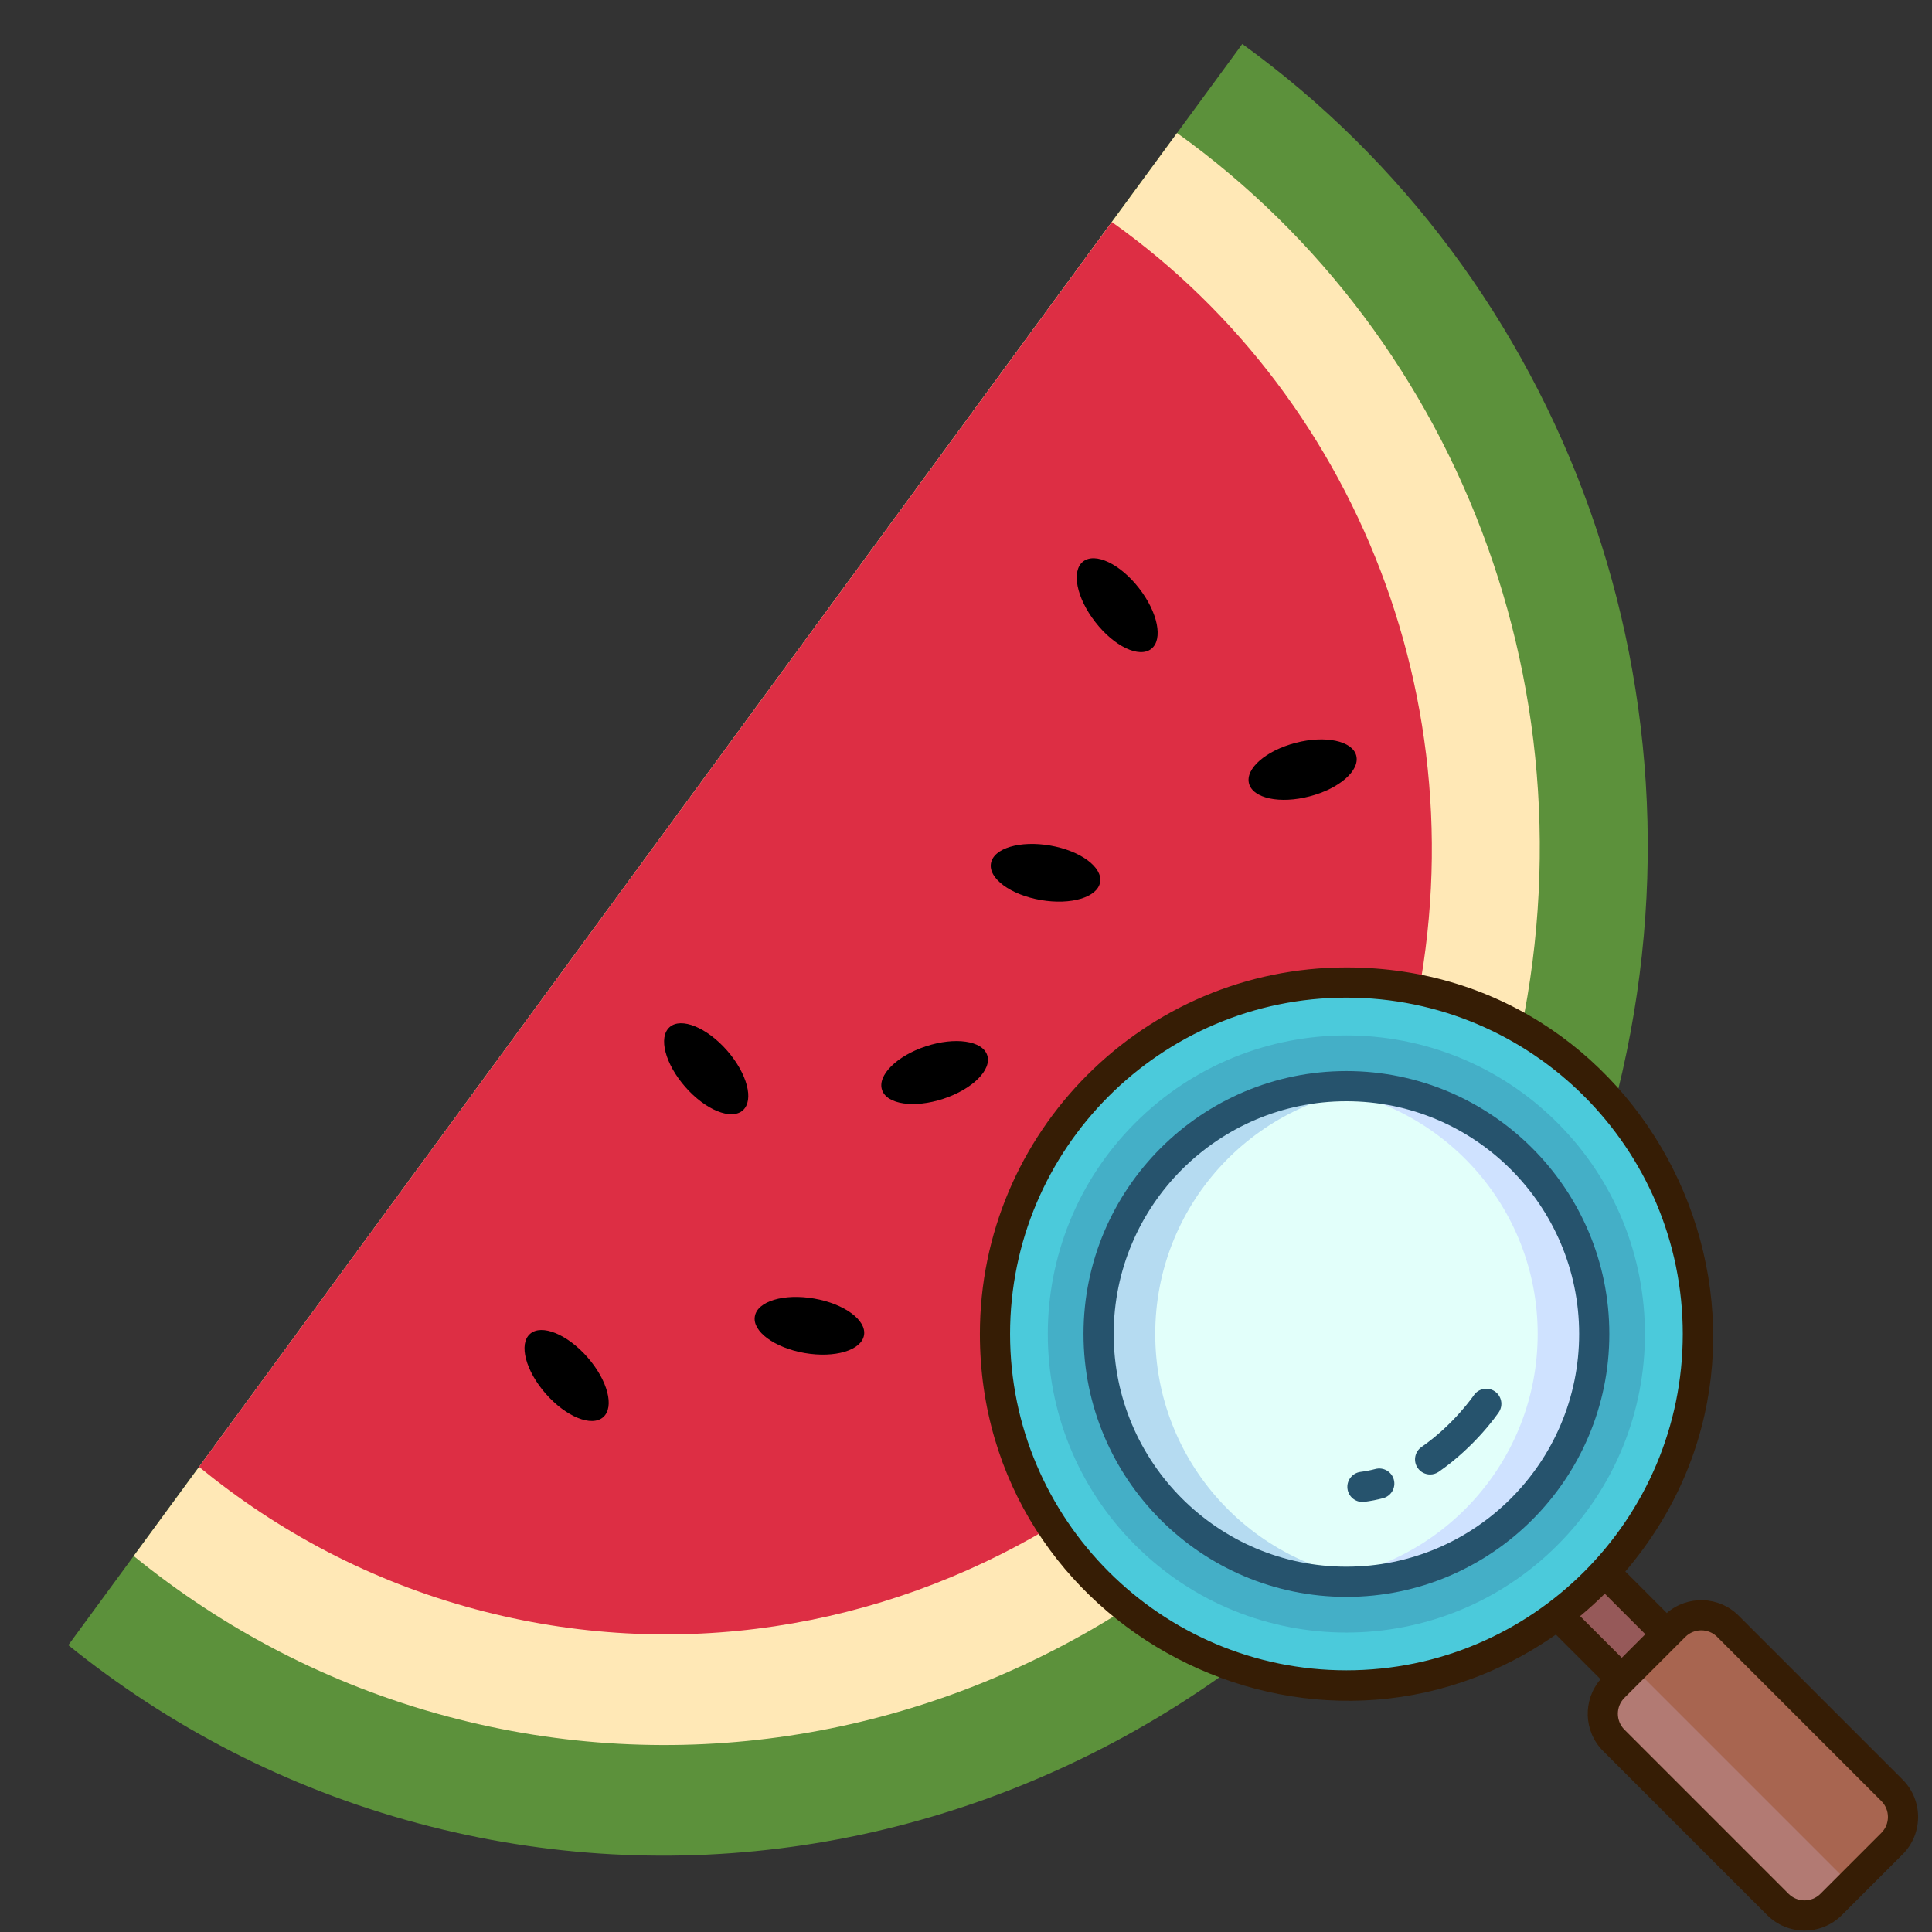 <svg width="256" height="256" viewBox="0 0 256 256" fill="none" xmlns="http://www.w3.org/2000/svg">
<rect x="0" y="0" width="256" height="256" fill="#333333" stroke="none"/>
<g clip-path="url(#clip0)">
<g clip-path="url(#clip1)">
<path d="M9.051 217.991C22.329 228.716 37.925 236.916 55.385 241.594C123.925 259.959 194.802 217.696 213.692 147.198C228.41 92.267 207.116 36.518 164.61 5.83L9.051 217.991Z" fill="#5C913B"/>
<path d="M17.714 206.177C29.581 215.84 43.535 223.219 59.186 227.413C120.103 243.736 183.108 206.167 199.899 143.505C213.019 94.537 193.954 44.85 155.964 17.623L17.714 206.177Z" fill="#FFE8B6"/>
<path d="M26.374 194.364C36.828 202.95 49.144 209.518 62.98 213.226C116.295 227.511 171.421 194.641 186.114 139.809C197.634 96.813 180.799 53.181 147.324 29.419L26.374 194.364Z" fill="#DD2E44"/>
<path d="M77.838 179.84C80.517 182.892 81.451 186.441 79.929 187.781C78.4 189.119 75 187.737 72.321 184.686C69.642 181.635 68.708 178.085 70.238 176.747C71.76 175.407 75.16 176.789 77.838 179.84Z" fill="black"/>
<path d="M96.332 139.191C99.01 142.242 99.945 145.791 98.422 147.132C96.893 148.47 93.494 147.088 90.814 144.037C88.135 140.985 87.202 137.436 88.731 136.098C90.254 134.758 93.654 136.14 96.332 139.191Z" fill="black"/>
<path d="M139.161 112.039C143.163 112.732 146.115 114.906 145.772 116.897C145.425 118.901 141.913 119.952 137.91 119.259C133.906 118.574 130.956 116.393 131.307 114.404C131.639 112.395 135.151 111.345 139.161 112.039Z" fill="black"/>
<path d="M107.876 172.065C111.878 172.757 114.83 174.931 114.487 176.922C114.139 178.927 110.628 179.977 106.625 179.285C102.623 178.592 99.671 176.418 100.021 174.429C100.354 172.42 103.866 171.37 107.876 172.065Z" fill="black"/>
<path d="M153.2 154.555C155.695 157.755 156.42 161.346 154.823 162.599C153.225 163.851 149.913 162.256 147.419 159.057C144.926 155.85 144.201 152.258 145.794 151.021C147.393 149.761 150.709 151.342 153.2 154.555Z" fill="black"/>
<path d="M171.689 98.429C175.619 97.407 179.207 98.171 179.71 100.122C180.221 102.098 177.454 104.512 173.52 105.525C169.595 106.556 166.016 105.786 165.501 103.824C164.98 101.853 167.752 99.449 171.689 98.429Z" fill="black"/>
<path d="M122.696 138.638C126.555 137.369 130.178 137.892 130.81 139.816C131.456 141.745 128.848 144.33 124.988 145.599C121.136 146.87 117.509 146.339 116.875 144.421C116.229 142.492 118.829 139.905 122.696 138.638Z" fill="black"/>
<path d="M150.926 77.938C153.421 81.138 154.145 84.729 152.548 85.981C150.95 87.234 147.636 85.646 145.144 82.439C142.642 79.238 141.924 75.648 143.519 74.403C145.118 73.145 148.435 74.724 150.926 77.938Z" fill="black"/>
</g>
<g clip-path="url(#clip2)">
<path d="M220.848 216.547L216.443 220.947L214.893 222.497L206.373 213.972C208.623 212.277 210.718 210.382 212.618 208.317L220.848 216.547Z" fill="#965959"/>
<path d="M211.324 209.684C229.507 191.501 229.507 162.02 211.324 143.837C193.141 125.654 163.66 125.654 145.477 143.837C127.294 162.02 127.294 191.5 145.477 209.684C163.66 227.867 193.141 227.867 211.324 209.684Z" fill="#4BCADB"/>
<path d="M206.375 204.735C221.825 189.285 221.825 164.236 206.375 148.786C190.925 133.336 165.876 133.336 150.426 148.786C134.976 164.236 134.977 189.285 150.426 204.735C165.876 220.185 190.926 220.185 206.375 204.735Z" fill="#44AFC7"/>
<path d="M178.411 209.597C196.547 209.597 211.248 194.895 211.248 176.76C211.248 158.625 196.547 143.923 178.411 143.923C160.276 143.923 145.574 158.625 145.574 176.76C145.574 194.895 160.276 209.597 178.411 209.597Z" fill="#E2FFFA"/>
<path d="M250.705 244.284L245.245 249.749L243.245 251.749L242.635 252.355C240.69 254.305 237.535 254.305 235.585 252.354L213.835 230.604C211.89 228.659 211.89 225.504 213.835 223.559L214.445 222.949L216.445 220.949L221.905 215.489C223.855 213.539 227.01 213.539 228.955 215.489L250.705 237.234C252.655 239.184 252.655 242.339 250.705 244.284V244.284Z" fill="#B27A73"/>
<path d="M250.705 244.284L245.245 249.749L216.445 220.949L221.905 215.489C223.855 213.539 227.01 213.539 228.955 215.489L250.705 237.234C252.655 239.184 252.655 242.339 250.705 244.284V244.284Z" fill="#A86550"/>
<path d="M211.25 176.759C211.25 194.894 196.545 209.599 178.41 209.599C177.14 209.599 175.89 209.529 174.66 209.384C191.03 207.524 203.75 193.624 203.75 176.759C203.75 159.894 191.03 145.999 174.66 144.139C175.89 143.994 177.14 143.924 178.41 143.924C196.545 143.924 211.25 158.624 211.25 176.759Z" fill="#CFE2FF"/>
<path d="M182.159 209.384C180.929 209.529 179.679 209.599 178.409 209.599C160.274 209.599 145.574 194.894 145.574 176.759C145.574 158.624 160.274 143.924 178.409 143.924C179.679 143.924 180.929 143.994 182.159 144.139C165.789 145.999 153.074 159.894 153.074 176.759C153.074 193.624 165.789 207.524 182.159 209.384Z" fill="#B5DBF1"/>
<path d="M178.408 141.921C159.199 141.921 143.571 157.548 143.571 176.758C143.571 195.967 159.199 211.595 178.408 211.595C197.617 211.595 213.245 195.967 213.245 176.758C213.245 157.548 197.617 141.921 178.408 141.921V141.921ZM178.408 207.594C161.405 207.594 147.571 193.761 147.571 176.757C147.571 159.754 161.405 145.92 178.408 145.92C195.412 145.92 209.245 159.754 209.245 176.757C209.245 193.761 195.412 207.594 178.408 207.594V207.594Z" fill="#26536D"/>
<path d="M252.116 235.819L230.367 214.07C227.764 211.467 223.602 211.359 220.862 213.733L215.363 208.234C242.147 176.836 219.748 128.19 178.408 128.19C151.628 128.19 129.84 149.977 129.84 176.758C129.84 215.966 174.148 238.964 206.162 216.59L212.084 222.512C209.708 225.253 209.815 229.414 212.42 232.018L234.169 253.767C235.531 255.129 237.319 255.81 239.108 255.81C240.896 255.81 242.685 255.129 244.047 253.767L252.117 245.698C254.84 242.974 254.84 238.543 252.116 235.819ZM178.408 221.325C153.834 221.325 133.84 201.332 133.84 176.758C133.84 152.183 153.833 132.19 178.408 132.19C202.983 132.19 222.976 152.183 222.976 176.758C222.976 201.332 202.983 221.325 178.408 221.325ZM209.374 214.145C210.509 213.203 211.6 212.211 212.644 211.172L218.016 216.543L214.894 219.665L209.374 214.145ZM249.288 242.869L241.218 250.939C240.054 252.103 238.161 252.103 236.997 250.939L215.248 229.19C214.084 228.026 214.084 226.132 215.248 224.969L223.317 216.899C223.899 216.317 224.664 216.026 225.428 216.026C226.193 216.026 226.957 216.317 227.539 216.899L249.289 238.648C250.452 239.812 250.452 241.705 249.288 242.869Z" fill="#361D05"/>
<path d="M198.057 184.356C197.143 183.738 195.9 183.98 195.281 184.893C195.255 184.932 192.627 188.773 188.359 191.733C187.452 192.363 187.226 193.609 187.855 194.517C188.244 195.077 188.867 195.377 189.501 195.377C189.894 195.377 190.291 195.262 190.638 195.021C195.549 191.615 198.476 187.311 198.598 187.129C199.215 186.214 198.972 184.973 198.057 184.356V184.356Z" fill="#26536D"/>
<path d="M182.249 194.648C181.595 194.82 180.933 194.949 180.28 195.032C179.184 195.172 178.409 196.173 178.548 197.269C178.677 198.279 179.538 199.017 180.53 199.017C180.614 199.017 180.699 199.011 180.785 199.001C181.611 198.896 182.446 198.732 183.268 198.516C184.337 198.234 184.974 197.14 184.693 196.072C184.41 195.003 183.313 194.366 182.249 194.648Z" fill="#26536D"/>
</g>
</g>
<defs>
<clipPath id="clip0">
<rect width="256" height="256" fill="white"/>
</clipPath>
<clipPath id="clip1">
<rect width="256" height="256" fill="white" transform="translate(-30.767 218.51) rotate(-75)"/>
</clipPath>
<clipPath id="clip2">
<rect width="128" height="128" fill="white" transform="translate(128 128)"/>
</clipPath>
</defs>
</svg>
